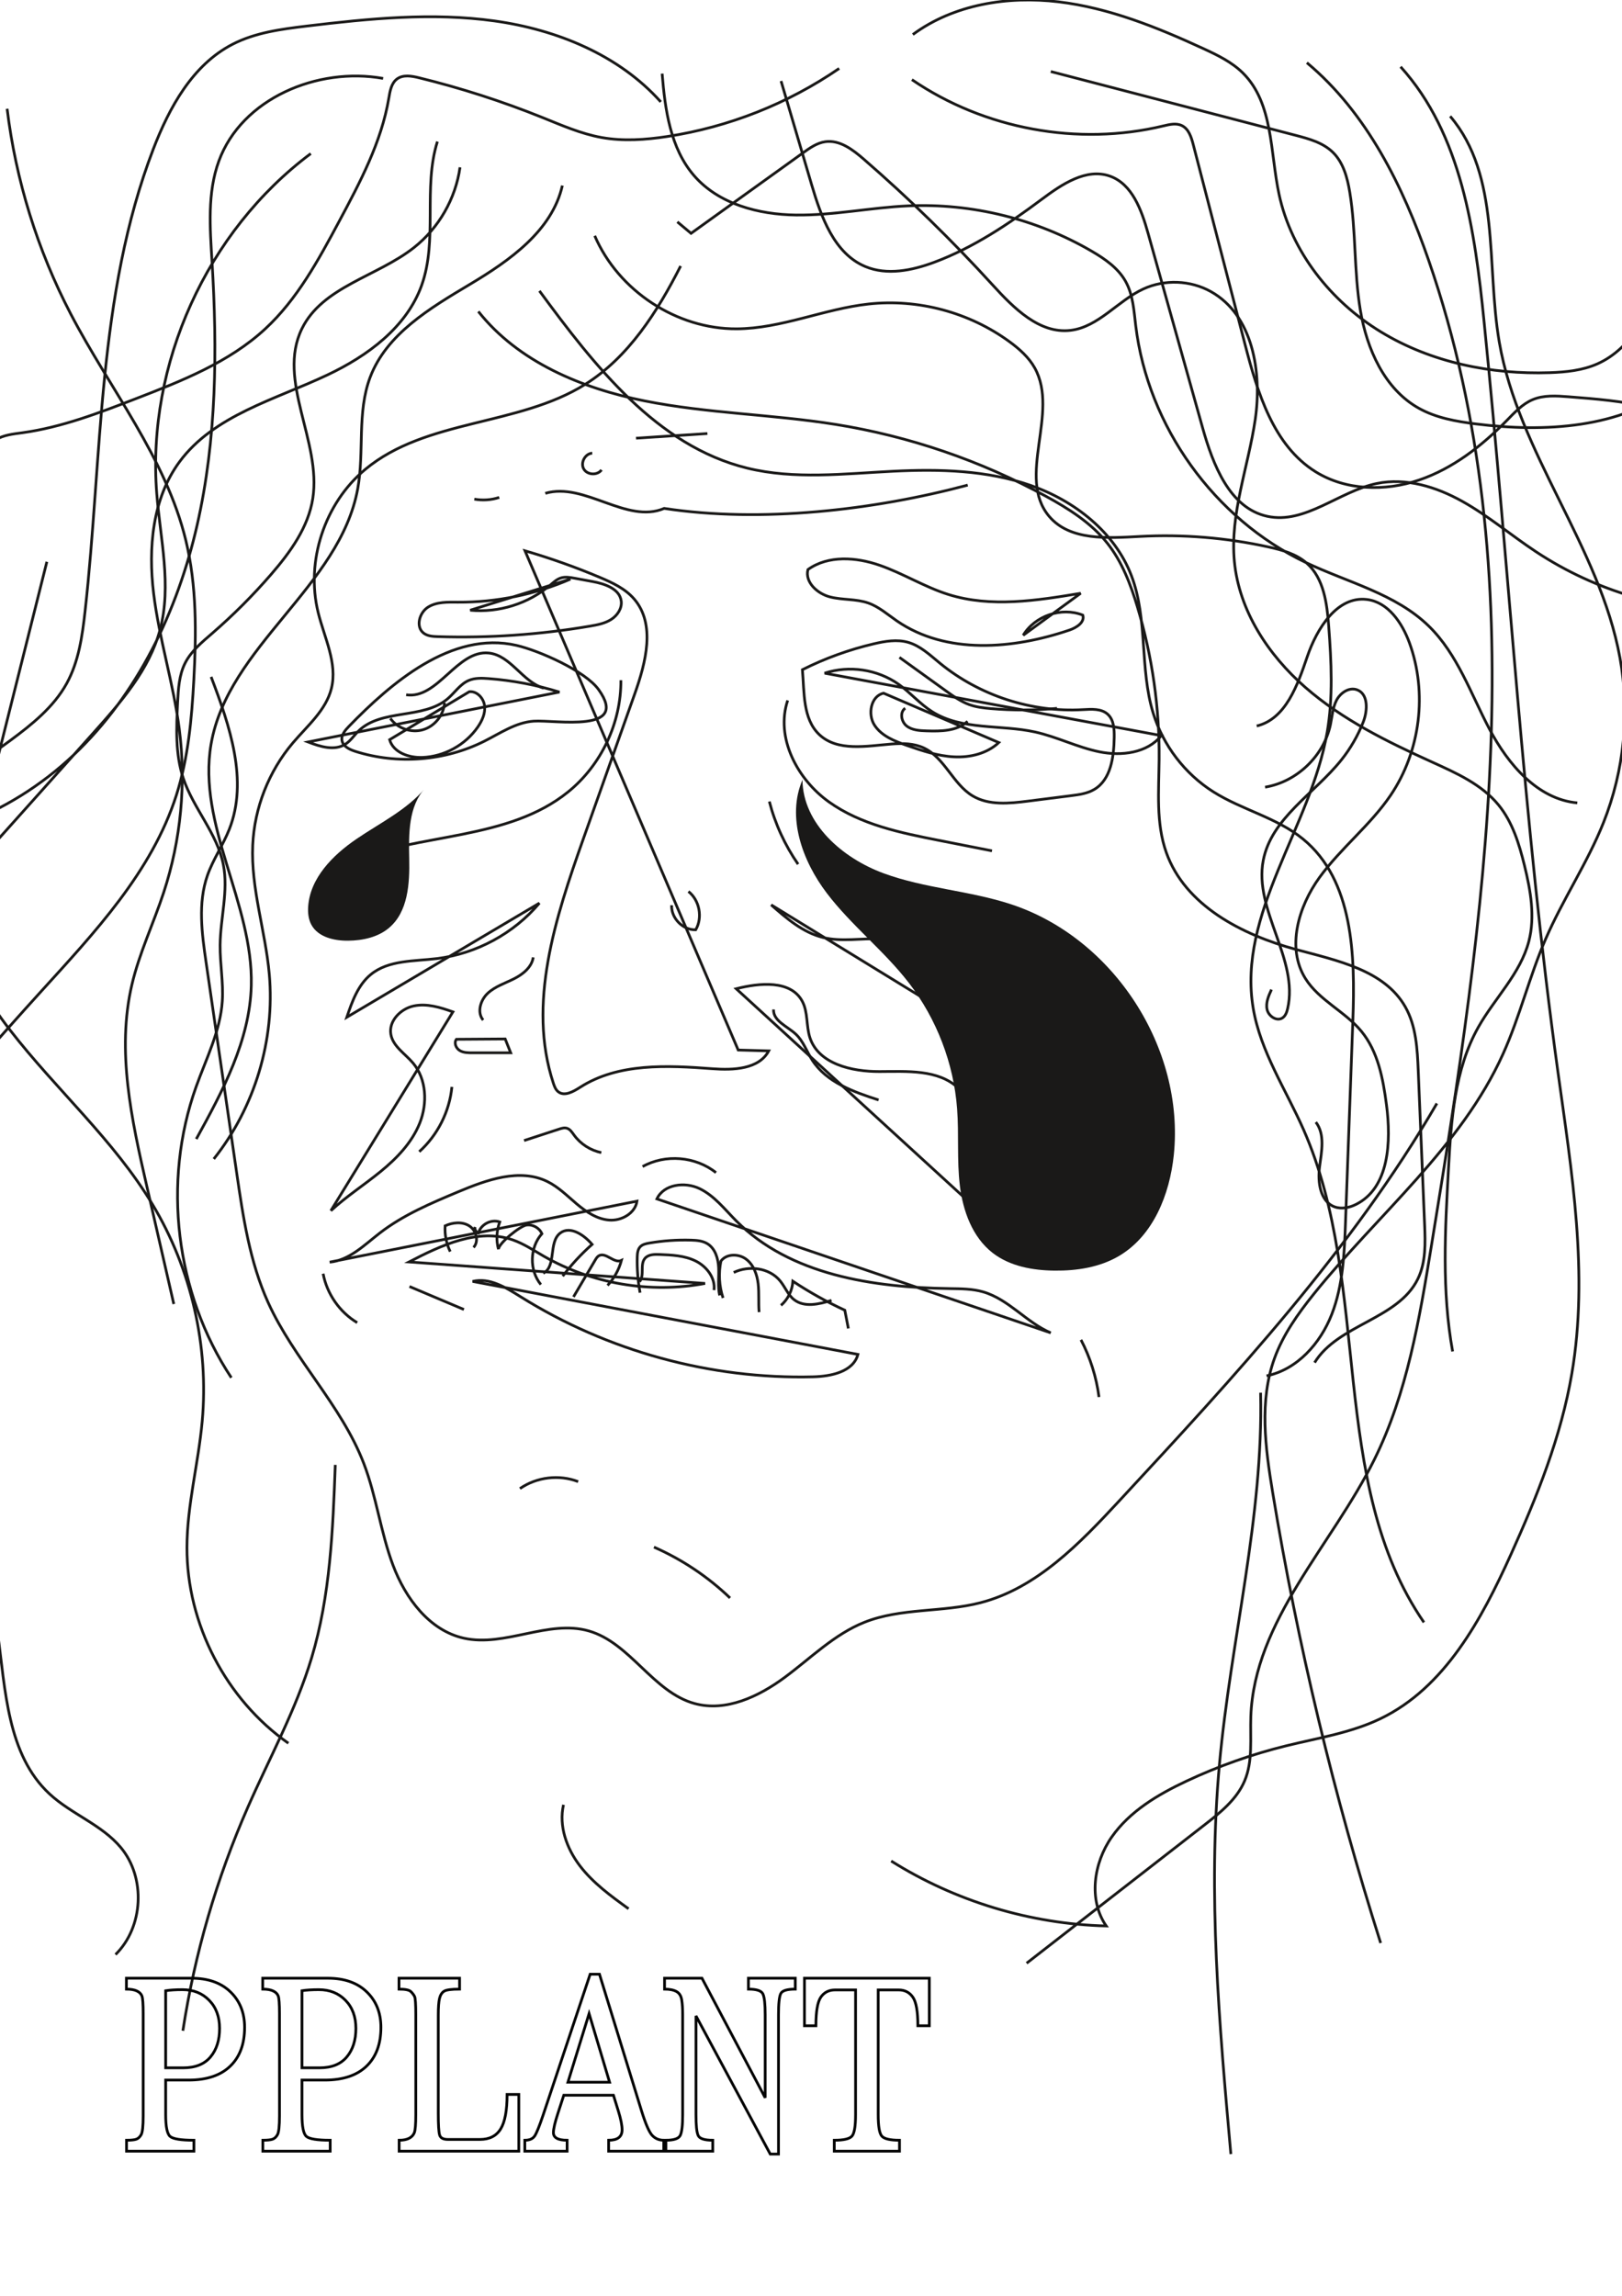 <?xml version="1.0" encoding="UTF-8" standalone="no"?>
<svg width="595px" height="842px" viewBox="0 0 595 842" version="1.1" xmlns="http://www.w3.org/2000/svg" xmlns:xlink="http://www.w3.org/1999/xlink" xmlns:sketch="http://www.bohemiancoding.com/sketch/ns">
    <!-- Generator: Sketch Beta 3.3.1 (12005) - http://www.bohemiancoding.com/sketch -->
    <title>A4</title>
    <desc>Created with Sketch Beta.</desc>
    <defs></defs>
    <g id="Page-1" stroke="none" stroke-width="1" fill="none" fill-rule="evenodd" sketch:type="MSPage">
        <g id="A4" sketch:type="MSArtboardGroup">
            <g id="Imported-Layers" sketch:type="MSLayerGroup" transform="translate(-71, 0)">
                <path d="M280.246,212.386 C267.289,218.032 253.148,220.935 239.018,220.849 C235.255,220.826 231.232,220.66 228.038,222.654 C224.845,224.648 223.397,229.808 226.342,232.153 C227.778,233.298 229.749,233.422 231.584,233.479 C250.289,234.063 269.053,232.767 287.501,229.617 C290.165,229.162 292.898,228.641 295.181,227.191 C297.464,225.741 299.22,223.136 298.884,220.449 C298.316,215.916 292.838,214.101 288.351,213.274 C286.158,212.87 283.965,212.466 281.772,212.062 C280.084,211.751 278.311,211.445 276.681,211.981 C275.228,212.459 274.072,213.545 272.906,214.536 C264.858,221.379 253.999,224.796 243.491,223.793 L280.246,212.386 Z M467.434,217.581 C451.316,220.268 434.485,222.912 418.891,218.02 C410.173,215.285 402.307,210.313 393.677,207.31 C385.047,204.308 374.795,203.566 367.366,208.891 C366.197,213.518 370.825,217.72 375.438,218.913 C380.052,220.106 385.031,219.575 389.525,221.16 C393.442,222.541 396.627,225.398 400.053,227.749 C418.139,240.161 442.601,238.124 463.359,231.058 C465.927,230.184 469.041,228.174 468.198,225.592 C460.429,222.504 450.661,225.805 446.349,232.977 L467.434,217.581 Z M263.582,202 C272.912,204.716 282.084,207.972 291.038,211.748 C295.675,213.703 300.411,215.912 303.68,219.743 C311.563,228.976 307.911,242.989 303.852,254.437 C297.556,272.189 291.262,289.94 284.967,307.691 C274.715,336.603 264.391,368.157 273.997,397.29 C274.377,398.442 274.831,399.648 275.783,400.398 C278.082,402.211 281.334,400.337 283.797,398.758 C297.812,389.775 315.732,390.708 332.325,391.947 C339.975,392.519 349.382,392.185 353.001,385.408 C349.265,385.304 345.531,385.201 341.796,385.097 L263.582,202 Z M256.316,381.033 C250.352,381.073 244.387,381.114 238.423,381.154 C237.456,382.427 238.241,384.406 239.599,385.249 C240.957,386.091 242.648,386.116 244.246,386.114 C248.942,386.111 253.639,386.107 258.335,386.104 L256.316,381.033 Z M341.06,362.614 C349.679,360.426 361.065,359.353 365.284,367.191 C367.466,371.244 366.671,376.267 368.127,380.635 C371.33,390.236 383.496,393.021 393.603,392.992 C403.711,392.962 415.124,392.114 422.509,399.026 C426.097,402.385 428.075,407.079 429.942,411.629 C436.9,428.586 443.714,445.603 450.381,462.677 L341.06,362.614 Z M237.139,371.101 C232.516,369.447 227.571,367.916 222.767,368.931 C217.963,369.946 213.542,374.44 214.364,379.289 C215.122,383.754 219.598,386.407 222.513,389.87 C227.49,395.787 227.847,404.636 224.998,411.828 C222.15,419.019 216.576,424.79 210.588,429.678 C204.6,434.565 198.063,438.779 192.375,444.015 L237.139,371.101 Z M191.942,462.886 C199.125,462.239 204.649,456.585 210.363,452.178 C218.948,445.554 229.07,441.287 239.066,437.093 C249.534,432.701 261.623,428.325 271.812,433.333 C275.866,435.327 279.105,438.615 282.557,441.529 C286.011,444.444 289.987,447.12 294.491,447.458 C298.993,447.795 303.994,444.991 304.671,440.519 L191.942,462.886 Z M311.97,439.693 C314.496,434.263 322.245,433.335 327.637,435.926 C333.029,438.518 336.813,443.476 341.038,447.716 C360.892,467.645 391.27,472.174 419.374,472.58 C423.502,472.639 427.694,472.641 431.66,473.79 C440.984,476.49 447.53,484.997 456.456,488.819 L311.97,439.693 Z M221.037,462.812 C232.878,456.655 246.442,450.337 259.05,454.707 C263.106,456.112 266.71,458.545 270.435,460.681 C288.167,470.856 309.555,474.473 329.638,470.693 L221.037,462.812 Z M244.383,469.952 C250.513,468.408 256.569,472.193 261.93,475.549 C293.854,495.537 331.704,505.894 369.341,504.939 C375.907,504.773 384.011,503.08 385.714,496.726 L244.383,469.952 Z M198.993,266.388 C197.608,267.815 196.113,269.565 196.437,271.529 C196.799,273.726 199.201,274.879 201.32,275.554 C216.788,280.483 234.156,279.117 248.667,271.831 C254.536,268.883 260.228,264.929 266.778,264.482 C274.671,263.943 302.116,269.071 290.617,252.946 C285.704,246.056 268.718,238.606 260.482,236.698 C236.655,231.175 214.244,250.681 198.993,266.388 L198.993,266.388 Z M404.107,235.566 C408.622,236.847 412.159,240.255 415.795,243.227 C430.372,255.144 449.486,261.346 468.27,260.256 C471.445,260.072 475.033,259.821 477.375,261.976 C479.622,264.044 479.778,267.485 479.723,270.541 C479.595,277.63 478.521,285.878 472.438,289.504 C469.876,291.032 466.823,291.439 463.864,291.814 C458.6,292.481 453.334,293.149 448.07,293.816 C441.195,294.687 433.725,295.443 427.78,291.879 C420.561,287.551 417.53,277.919 409.922,274.325 C406.296,272.612 402.12,272.543 398.123,272.861 C388.9,273.594 378.226,275.755 371.513,269.378 C365.428,263.598 366.082,253.974 365.347,245.607 C373.672,241.433 382.486,238.24 391.552,236.116 C395.676,235.15 400.031,234.41 404.107,235.566 L404.107,235.566 Z M353.886,331.847 C359.55,336.835 365.517,341.986 372.838,343.798 C379.797,345.521 387.111,344.004 394.272,344.346 C407.399,344.973 419.59,351.916 429.073,361.031 C438.556,370.146 445.71,381.367 452.768,392.471 L353.886,331.847 Z M268.869,331.214 C259.451,342.374 245.731,349.793 231.249,351.557 C222.875,352.578 213.57,352.044 207.031,357.382 C202.325,361.225 200.168,367.3 198.223,373.061 L268.869,331.214 Z M373.507,246.881 C382.518,243.919 392.89,245.475 400.638,250.954 C404.957,254.007 408.447,258.155 412.914,260.987 C423.85,267.92 438.032,265.664 450.674,268.448 C458.721,270.221 466.205,274.078 474.28,275.721 C482.355,277.365 491.846,276.217 497,269.778 L373.507,246.881 Z M276.216,253.811 C267.746,251.194 258.981,249.531 250.142,248.867 C247.709,248.684 245.17,248.593 242.929,249.556 C239.782,250.909 237.833,254.04 235.224,256.259 C226.229,263.905 210.857,259.834 202.466,268.14 C200.866,269.724 199.612,271.699 197.717,272.913 C193.705,275.485 188.444,273.833 184,272.118 L276.216,253.811 Z M395.129,254.225 C390.46,255.228 389.19,261.945 391.794,265.954 C394.397,269.962 399.207,271.824 403.715,273.401 C409.304,275.356 415.004,277.262 420.916,277.567 C426.828,277.874 433.072,276.391 437.386,272.331 L395.129,254.225 Z M243.16,253.677 C245.944,253.39 248.397,256.026 248.75,258.808 C249.102,261.589 247.851,264.337 246.258,266.641 C241.691,273.242 233.915,277.498 225.903,277.783 C221.008,277.957 215.29,275.995 213.923,271.284 L243.16,253.677 Z" id="Stroke-1" stroke="#1A1918" sketch:type="MSShapeGroup"></path>
                <path d="M403.06,259.742 C400.969,261.183 401.596,264.707 403.603,266.262 C405.61,267.818 408.334,267.964 410.87,268.045 C416.168,268.216 422.073,268.17 425.937,264.538 M234.066,257.741 C233.79,262.234 230.471,266.38 226.151,267.628 C221.83,268.876 216.815,267.138 214.191,263.482 M246.473,114.23 C261.097,132.712 284.318,142.4 307.413,147.019 C330.508,151.639 354.256,151.932 377.513,155.652 C404.461,159.963 430.665,168.907 454.631,181.975 C463.005,186.542 471.281,191.758 477.212,199.233 C482.606,206.029 485.762,214.319 488.257,222.632 C493.69,240.724 496.379,259.639 496.204,278.53 C496.098,290.006 494.993,301.839 498.832,312.653 C505.731,332.095 526.539,342.82 546.431,348.214 C561.404,352.273 578.785,355.729 586.478,369.214 C590.493,376.252 590.925,384.704 591.26,392.801 C592.035,411.558 592.81,430.315 593.586,449.073 C593.867,455.855 594.082,462.965 591.098,469.061 C583.844,483.883 561.853,485.661 553.235,499.732 M320.68,97.56 C312.141,114.341 301.61,130.977 285.658,140.96 C261.032,156.37 227.324,153.578 204.978,172.15 C190.042,184.564 183.06,205.819 187.722,224.685 C190.006,233.935 194.862,243.236 192.571,252.484 C190.584,260.513 183.731,266.196 178.387,272.503 C169.57,282.912 164.321,296.294 163.707,309.927 C162.989,325.864 168.379,341.418 169.785,357.309 C171.914,381.373 164.464,406.154 149.422,425.044 M143.003,417.731 C152.709,400.09 162.665,381.569 163.172,361.435 C163.931,331.282 143.293,302.593 148.429,272.873 C154.632,236.984 195.66,215.119 202.215,179.294 C204.694,165.741 201.906,151.263 206.774,138.376 C212.793,122.445 228.779,113 243.387,104.27 C257.996,95.541 273.516,84.657 277.293,68.049 M268.884,106.682 C289.079,134.183 311.959,163.543 345.072,171.671 C362.477,175.943 380.706,173.719 398.604,172.825 C415.627,171.976 433.053,172.415 449.143,178.046 C465.232,183.676 479.959,195.184 486.039,211.125 C492.12,227.071 489.009,245.223 494.022,261.538 C497.659,273.374 505.65,283.816 516.118,290.414 C526.621,297.031 539.376,299.85 548.985,307.71 C567.46,322.823 568.145,350.351 567.273,374.221 C566.374,398.865 565.474,423.508 564.574,448.152 C564.157,459.6 563.689,471.299 559.547,481.978 C555.405,492.659 546.831,502.319 535.614,504.583 M289.167,86.477 C297.847,106.682 319.246,120.713 341.214,120.601 C357.657,120.518 373.247,113.295 389.592,111.498 C407.768,109.498 426.628,114.549 441.381,125.367 C444.98,128.006 448.406,131.052 450.578,134.953 C459.685,151.308 443.774,175.06 455.852,189.357 C463.489,198.398 477.356,197.365 489.166,196.735 C504.959,195.893 520.865,197.195 536.311,200.597 C541.342,201.705 546.527,203.139 550.379,206.562 C556.641,212.124 557.795,221.333 558.417,229.69 C559.384,242.664 560.054,255.794 557.834,268.611 C551.805,303.427 524.845,334.986 530.721,369.828 C533.4,385.717 542.695,399.56 549.188,414.303 C574.396,471.537 557.885,543.498 593.345,595 M603.869,495.642 C599.856,473.579 601.098,450.94 602.353,428.551 C603.351,410.745 604.551,392.223 613.308,376.694 C619.317,366.036 628.752,357.061 631.827,345.216 C634.179,336.152 632.464,326.559 630.234,317.464 C628.296,309.562 625.856,301.517 620.709,295.219 C614.531,287.66 605.234,283.517 596.347,279.491 C579.892,272.035 563.44,263.955 549.823,252.075 C536.207,240.195 525.543,223.97 523.812,205.971 C522.127,188.431 528.894,171.306 531.453,153.872 C534.012,136.439 530.579,115.571 515.223,106.96 C507.731,102.757 498.222,102.378 490.42,105.973 C481.019,110.303 473.962,119.95 463.685,121.158 C452.28,122.5 442.845,112.968 435.103,104.477 C420.277,88.216 404.502,72.822 387.884,58.403 C383.842,54.895 379.034,51.222 373.738,51.975 C370.703,52.406 368.084,54.25 365.595,56.039 C351.897,65.886 338.2,75.734 324.502,85.58 C322.825,84.176 321.149,82.772 319.472,81.367 M239.744,61.363 C238.145,72.847 231.961,83.626 222.86,90.796 C209.349,101.44 189.246,105.133 181.721,120.609 C172.484,139.608 188.989,161.908 185.745,182.788 C184.099,193.389 177.49,202.508 170.477,210.619 C163.807,218.331 156.584,225.562 148.88,232.238 C145.123,235.495 141.143,238.752 138.901,243.193 C136.693,247.568 136.407,252.627 136.162,257.521 C135.694,266.905 135.257,276.547 138.24,285.457 C141.939,296.504 150.643,305.601 152.913,317.028 C154.838,326.719 151.851,336.662 151.742,346.542 C151.667,353.436 152.999,360.315 152.541,367.193 C151.812,378.15 146.638,388.225 142.94,398.564 C130.432,433.538 135.366,474.295 155.858,505.264 M134.754,478.251 C131.443,463.8 128.133,449.35 124.822,434.898 C119.268,410.658 113.706,385.391 119.37,361.176 C122.096,349.528 127.326,338.636 131.057,327.27 C137.373,308.036 139.336,287.384 136.759,267.302 C134.617,250.609 129.404,234.421 127.361,217.715 C125.318,201.009 126.858,182.902 136.849,169.367 C149.479,152.26 171.94,146.578 191.151,137.485 C205.864,130.522 220.13,120.037 225.647,104.71 C231.67,87.975 226.116,68.883 231.451,51.916 M313.891,27 C314.96,40.28 316.909,54.408 325.642,64.459 C334.668,74.846 349.249,78.685 362.999,78.858 C376.749,79.032 390.357,76.116 404.094,75.504 C427.549,74.46 451.269,80.32 471.545,92.169 C476.373,94.99 481.18,98.322 483.907,103.207 C486.639,108.099 486.951,113.917 487.624,119.48 C492.086,156.395 516.432,190.29 549.964,206.276 C565.377,213.625 582.972,217.722 595.179,229.672 C605.648,239.92 610.526,254.399 617.368,267.358 C624.209,280.317 635.023,293.117 649.602,294.456 M357.515,29.721 C361.253,42.39 364.991,55.058 368.728,67.727 C372.237,79.62 376.991,92.964 388.417,97.751 C396.385,101.089 405.562,99.209 413.659,96.201 C428.013,90.867 440.9,82.235 453.171,73.069 C460.518,67.584 469.452,61.549 478.102,64.579 C486.351,67.469 489.764,77.067 492.127,85.49 C498.795,109.274 505.464,133.057 512.134,156.84 C515.956,170.471 522.074,186.381 535.9,189.359 C549.768,192.346 562.138,180.218 576.025,177.322 C586.72,175.091 597.882,178.544 607.424,183.87 C616.966,189.196 625.356,196.341 634.477,202.362 C656.406,216.836 682.741,224.63 709,224.004" id="Stroke-2" stroke="#1A1918" sketch:type="MSShapeGroup"></path>
                <path d="M405.516,29.211 C432.092,47.373 466.45,53.695 497.749,46.183 C500.001,45.642 502.465,45.053 504.549,46.064 C507.062,47.284 508.017,50.312 508.717,53.016 C515.047,77.437 521.377,101.858 527.708,126.279 C532.291,143.958 538.072,163.333 553.567,172.996 C564.69,179.933 579.078,180.268 591.496,176.067 C603.912,171.867 614.574,163.572 623.741,154.202 C626.599,151.281 629.456,148.157 633.222,146.573 C637.306,144.854 641.921,145.169 646.339,145.514 C656.253,146.288 666.217,147.068 675.891,149.376 C698.276,154.715 720.167,171.008 723.173,193.826 M681.562,101.843 C676.032,114.324 669.496,127.849 657.031,133.413 C651.564,135.855 645.469,136.474 639.485,136.675 C617.975,137.397 595.988,132.921 577.597,121.742 C559.206,110.562 544.723,92.328 540.199,71.283 C536.883,55.857 538.129,37.841 526.905,26.752 C522.838,22.733 517.573,20.195 512.38,17.803 C495.409,9.985 477.81,2.881 459.258,0.666 C440.705,-1.547 420.903,1.581 405.859,12.664 M456.46,26.236 C486.384,34.03 516.31,41.823 546.234,49.617 C551.15,50.897 556.304,52.309 559.936,55.862 C563.779,59.623 565.256,65.151 566.13,70.458 C568.484,84.748 567.628,99.424 570.006,113.71 C572.383,127.997 578.87,142.714 591.525,149.754 C597.87,153.284 605.195,154.57 612.399,155.473 C637.705,158.645 665.369,157.127 685.702,141.729 C692.963,136.229 698.92,129.223 704.813,122.278 C714.875,110.42 724.937,98.562 735,86.703 M378.837,25.108 C360.039,38.019 338.299,46.62 315.757,50.065 C307.776,51.284 299.597,51.862 291.652,50.426 C284.088,49.06 276.982,45.919 269.851,43.048 C255.165,37.137 240.056,32.276 224.678,28.515 C221.98,27.856 218.869,27.305 216.638,28.959 C214.529,30.523 214.064,33.426 213.627,36.016 C210.909,52.148 203.068,66.893 195.341,81.313 C187.792,95.4 180.029,109.768 168.294,120.616 C154.988,132.916 137.649,139.717 120.75,146.249 C107.26,151.464 93.621,156.717 79.294,158.695 C75.848,159.17 72.231,159.503 69.301,161.378 C66.245,163.334 64.401,166.672 62.76,169.908 C49.643,195.782 41.487,224.161 38.865,253.052 M185.001,56.33 C146.866,84.815 124.791,133.507 128.495,180.967 C129.801,197.686 134.037,214.753 129.705,230.953 C125.773,245.65 115.306,257.567 105.16,268.903 C85.853,290.475 66.545,312.047 47.238,333.619 M211.544,28.763 C187.496,24.44 159.67,36.12 151.28,59.068 C147.017,70.729 148.026,83.553 148.777,95.944 C150.736,128.263 150.509,161.025 143.308,192.592 C136.106,224.159 121.502,254.661 97.985,276.913 C74.467,299.165 41.425,312.334 9.346,307.978 M313.405,37.374 C298.039,20.167 275.314,10.894 252.47,7.691 C229.626,4.489 206.399,6.815 183.496,9.565 C174.152,10.687 164.594,11.946 156.236,16.271 C141.66,23.81 133.118,39.354 127.233,54.674 C106.67,108.21 108.571,167.278 102.194,224.273 C101.178,233.358 99.868,242.66 95.456,250.666 C90.685,259.323 82.716,265.696 74.767,271.57 C61.601,281.296 47.912,290.315 33.778,298.572 C25.668,303.309 17.161,308.013 11.536,315.536 C6.627,322.1 4.363,330.25 2.852,338.306 C-10.076,407.223 25.103,476.148 25.684,546.265 M88.19,206.032 L60.71,315.666 C58.889,322.929 57.056,330.299 57.224,337.786 C57.557,352.607 65.65,366.112 74.728,377.831 C91.592,399.605 112.763,418.113 126.947,441.72 C141.196,465.436 147.677,493.735 145.17,521.289 C143.762,536.774 139.606,552.01 139.579,567.56 C139.53,595.571 153.872,623.227 176.793,639.322 M532.001,266.252 C542.679,263.689 547,251.24 550.538,240.842 C554.076,230.444 561.545,218.506 572.442,219.862 C580.191,220.828 585.344,228.398 588.02,235.736 C594.7,254.052 592.054,275.508 581.124,291.652 C573.679,302.65 562.883,310.999 555.074,321.742 C547.266,332.485 542.834,347.626 549.876,358.888 C554.877,366.886 564.386,370.929 570.384,378.21 C576.506,385.643 578.353,395.626 579.602,405.176 C581.367,418.69 580.627,435.62 568.433,441.703 C566,442.918 563.102,443.537 560.552,442.593 C555.255,440.631 554.319,433.544 555.057,427.943 C555.795,422.343 557.14,416.013 553.688,411.541 M535.073,288.681 C546.673,286.787 556.639,277.256 559.048,265.752 C559.676,262.751 559.855,259.589 561.254,256.861 C562.651,254.135 565.816,251.951 568.714,252.949 C572.998,254.426 572.721,260.612 571.067,264.831 C569.11,269.819 566.4,274.511 563.057,278.697 C553.2,291.039 537.376,300.034 534.399,315.547 C530.89,333.832 547.505,351.762 543.34,369.909 C543.042,371.204 542.568,372.576 541.461,373.311 C539.349,374.713 536.336,372.688 535.797,370.211 C535.258,367.733 536.349,365.224 537.414,362.923 M148.443,248.239 C155.29,266.209 162.162,286.255 155.109,304.145 C152.816,309.962 149.145,315.179 147.085,321.082 C143.552,331.202 145.053,342.299 146.595,352.907 C150.333,378.627 154.071,404.347 157.81,430.067 C160.164,446.271 162.591,462.721 169.336,477.641 C178.783,498.535 196.184,515.244 204.421,536.644 C209.083,548.754 210.605,561.884 215.166,574.032 C219.728,586.179 228.506,597.99 241.173,600.798 C256.244,604.14 272.126,593.879 286.966,598.132 C302.235,602.508 310.526,620.611 325.852,624.779 C337.318,627.897 349.34,622.21 358.893,615.143 C368.445,608.077 377.072,599.347 388.112,594.955 C401.527,589.619 416.724,591.399 430.699,587.778 C451.403,582.415 467.119,566.012 481.664,550.331 C524.023,504.663 566.746,458.511 598.091,404.681 M533.425,510.77 C534.473,556.52 522.471,601.493 518.327,647.067 C514.006,694.604 518.263,742.457 522.518,790 M193.992,537.239 C193.107,561.048 192.174,585.164 185.314,607.981 C179.594,627.009 169.92,644.561 161.934,662.754 C150.457,688.896 142.418,716.546 138.087,744.767 M277.711,661.888 C275.912,669.66 278.865,677.921 283.707,684.259 C288.547,690.599 295.112,695.363 301.578,700.033 M261.731,545.932 C267.859,541.675 276.125,540.687 283.082,543.38" id="Stroke-3" stroke="#1A1918" sketch:type="MSShapeGroup"></path>
                <path d="M359.948,256.87 C355.382,270.492 363.418,285.78 375.111,294.12 C386.802,302.461 401.368,305.435 415.456,308.21 C421.936,309.487 428.416,310.763 434.896,312.039 M298.759,249.471 C298.88,265.091 291.548,280.606 279.405,290.424 C257.331,308.271 225.291,305.414 198.969,316.029 M219.988,254.806 C231.59,256.576 238.658,238.259 250.328,239.498 C258.364,240.351 262.682,250.11 270.442,252.367 M400.944,241.093 C406.641,245.197 412.339,249.301 418.036,253.404 C420.75,255.359 423.511,257.339 426.663,258.455 C429.164,259.34 431.828,259.651 434.471,259.878 C442.548,260.573 450.687,260.542 458.758,259.787 M354.767,370.213 C354.566,374.427 359.772,376.36 362.871,379.221 C365.667,381.802 366.907,385.617 368.968,388.818 C374.194,396.941 384.106,400.443 393.296,403.409 M266.607,351.115 C266.046,354.743 262.795,357.333 259.515,358.98 C256.236,360.628 252.605,361.776 249.917,364.276 C247.229,366.776 245.878,371.294 248.234,374.109 M236.773,398.609 C235.899,407.645 231.538,416.299 224.796,422.375 M263.244,418.3 C267.513,416.905 271.783,415.508 276.052,414.112 C276.997,413.803 278.015,413.492 278.966,413.781 C280.144,414.141 280.857,415.295 281.583,416.29 C283.969,419.564 287.607,421.9 291.575,422.706 M306.721,427.843 C315.056,423.166 326.188,424.083 333.645,430.063 M221.209,471.817 C227.869,474.63 234.529,477.442 241.189,480.255 M467.538,491.374 C470.944,497.91 473.191,505.049 474.146,512.358 M189.534,467.126 C190.924,474.511 195.588,481.215 202.026,485.083 M550.405,23 C572.465,41.424 585.689,68.333 595.085,95.504 C634.891,210.611 615.701,336.738 596.073,456.947 C591.7,483.729 587.184,510.969 575.147,535.287 C559.506,566.885 531.116,594.29 529.84,629.529 C529.553,637.476 530.66,645.785 527.567,653.111 C524.677,659.955 518.576,664.816 512.711,669.375 C491.006,686.249 469.299,703.125 447.594,720 M584.782,24.485 C607.129,49.191 612.033,84.632 615.386,117.783 C624.663,209.471 629.857,301.606 642.464,392.896 C647.548,429.706 653.835,467.15 647.592,503.78 C643.66,526.849 634.864,548.794 625.235,570.12 C614.471,593.961 601.017,618.901 577.472,630.276 C566.596,635.53 554.46,637.391 542.733,640.284 C530.194,643.377 517.96,647.709 506.267,653.197 C495.787,658.115 485.405,664.263 478.779,673.76 C472.154,683.258 470.203,696.817 476.798,706.335 C449.01,705.632 421.452,697.31 397.914,682.515 M73.611,39.887 C76.794,66.082 84.733,91.691 96.922,115.092 C111.328,142.748 131.814,167.868 139.166,198.176 C143.215,214.868 143.025,232.281 142.096,249.433 C141.324,263.692 140.029,278.066 135.682,291.666 C126.704,319.753 105.674,342.036 85.846,363.852 C70.196,381.07 54.917,398.625 40.022,416.5 C27.978,430.952 15.559,447.355 16.012,466.166 C16.457,484.646 29.144,500.143 39.216,515.638 C55.448,540.607 66.084,569.197 70.12,598.708 C72.994,619.721 73.628,643.51 89.183,657.919 C97.218,665.362 108.347,669.18 115.347,677.604 C124.533,688.661 123.626,706.741 113.378,716.82 M577.465,712.588 C560.32,658.546 547.069,603.269 537.849,547.325 C535.154,530.965 532.873,513.744 538.522,498.156 C541.672,489.466 547.127,481.811 552.913,474.604 C576.422,445.328 606.937,420.739 622.369,386.505 C628.517,372.866 632.017,358.163 637.962,344.435 C644.292,329.818 653.323,316.464 659.214,301.667 C666.797,282.617 668.914,261.424 665.245,241.251 C657.823,200.436 627.995,166.313 620.977,125.426 C616.118,97.12 621.563,64.519 602.968,42.639 M310.892,567.392 C321.19,571.914 330.687,578.26 338.807,586.045 M245.228,449.971 C245.054,450.882 245.63,451.878 246.508,452.179 C247.395,449.011 251.229,447.032 254.324,448.145 C253.135,451.314 252.963,454.856 253.84,458.125 C254.093,455.799 261.778,449.634 264.09,449.287 C266.401,448.94 268.863,450.309 269.787,452.457 C265.267,457.501 265.096,465.885 269.407,471.108 M332.916,473.142 C333.493,468.667 330.185,464.419 326.132,462.44 C322.079,460.462 317.423,460.25 312.916,460.076 C311.016,460.001 308.836,460.043 307.599,461.487 C305.654,463.757 307.512,467.714 305.634,470.039 M340.151,466.677 C345.75,463.983 353.225,464.944 357.166,469.751 C358.992,471.978 360.032,474.88 362.3,476.654 C366.06,479.595 371.473,478.318 376.03,476.904 M293.867,471.422 C296.277,468.838 298.044,465.658 298.966,462.247 C296.281,463.527 293.168,459.009 290.636,460.571 C290.06,460.925 289.694,461.531 289.35,462.114 C286.693,466.617 284.036,471.121 281.378,475.624 M336.237,476.019 C334.796,471.679 334.527,466.956 335.465,462.479 C337.531,459.72 341.995,459.729 344.736,461.82 C347.477,463.911 348.732,467.449 349.122,470.875 C349.513,474.301 349.183,477.773 349.462,481.209 M277.42,468.026 C280.612,463.794 284.229,459.884 288.2,456.374 C285.229,452.878 280.142,449.44 276.499,452.226 C272.099,455.594 275.217,464.464 270.271,466.962 M305.795,474.092 C305.001,469.803 304.653,465.431 304.759,461.071 C304.791,459.718 304.917,458.244 305.843,457.257 C306.669,456.377 307.938,456.1 309.128,455.895 C314.208,455.021 319.374,454.659 324.526,454.815 C326.571,454.877 328.703,455.047 330.456,456.102 C333.364,457.849 334.459,461.547 334.617,464.937 C334.776,468.327 334.252,471.777 334.991,475.09 M357.485,478.737 C360.042,476.528 361.654,473.259 361.851,469.884 C367.918,473.905 374.292,477.462 380.9,480.514 C381.334,482.746 381.767,484.979 382.2,487.212 M244.709,457.491 C246.798,455.238 245.72,451.211 243.12,449.576 C240.52,447.941 237.075,448.288 234.284,449.568 C234.079,452.809 234.732,456.102 236.158,459.02" id="Stroke-4" stroke="#1A1918" sketch:type="MSShapeGroup"></path>
                <path d="M353.222,293.955 C355.346,302.162 358.936,309.984 363.769,316.945 M317.382,331.99 C317.142,336.708 321.486,341.142 326.204,340.997 C328.821,336.507 327.621,330.17 323.544,326.948 M288.253,166.191 C285.656,166.36 283.848,169.672 285.111,171.95 C286.374,174.228 290.138,174.447 291.657,172.331 M426,177.903 C391.398,187.152 350.053,191.841 314.645,186.456 C300.844,192.305 285.407,176.674 271.033,180.925 M304.318,160.702 C313.043,160.134 321.767,159.567 330.491,159 M254.145,182.428 C251.212,183.394 248.036,183.61 245,183.053" id="Stroke-5" stroke="#1A1918" sketch:type="MSShapeGroup"></path>
                <path d="M457.885,465.996 C466.021,466.078 474.38,464.785 481.397,460.676 C494.021,453.284 500.088,438.115 501.587,423.586 C505.635,384.36 479.508,344.066 441.991,331.671 C426.698,326.619 410.195,325.831 395.085,320.257 C379.975,314.683 365.528,302.073 365.367,286 C359.508,299.658 365.297,315.725 374.296,327.561 C383.296,339.396 395.302,348.684 404.385,360.456 C414.604,373.704 420.842,389.97 422.097,406.64 C422.801,416.004 421.974,425.457 423.101,434.78 C424.228,444.104 427.679,453.691 435.097,459.47 C441.441,464.41 449.839,465.917 457.885,465.996" id="Fill-6" fill="#1A1918" sketch:type="MSShapeGroup"></path>
                <path d="M198.716,344.998 C204.069,344.939 209.642,343.736 213.721,340.286 C220.691,334.39 221.309,324.056 221.11,314.952 C220.912,305.847 220.801,295.696 227,289 C220.237,297.058 210.413,301.787 201.713,307.724 C193.014,313.662 184.724,322.048 184.04,332.527 C183.891,334.801 184.136,337.165 185.226,339.169 C187.685,343.683 193.559,345.056 198.716,344.998" id="Fill-7" fill="#1A1918" sketch:type="MSShapeGroup"></path>
            </g>
            <path d="M69.172,762.852 L60.773,762.852 L60.773,775.547 C60.773,779.909 61.311,782.562 62.385,783.506 C63.459,784.45 66.372,784.922 71.125,784.922 L71.125,788.926 L46.418,788.926 L46.418,784.922 C48.046,784.922 49.226,784.8 49.958,784.556 C50.69,784.312 51.301,783.75 51.789,782.871 C52.277,781.992 52.521,779.714 52.521,776.035 L52.521,738.389 C52.521,734.938 52.367,732.814 52.058,732.017 C51.748,731.219 51.122,730.601 50.178,730.161 C49.234,729.722 47.964,729.502 46.369,729.502 L46.369,725.498 L70.295,725.498 C76.317,725.498 81.062,727.166 84.528,730.503 C87.995,733.84 89.729,738.177 89.729,743.516 C89.729,749.635 87.963,754.388 84.431,757.773 C80.899,761.159 75.813,762.852 69.172,762.852 L69.172,762.852 Z M60.773,730.088 L60.773,758.359 L67.219,758.359 C71.646,758.359 74.974,757.033 77.204,754.38 C79.434,751.727 80.549,748.236 80.549,743.906 C80.549,739.642 79.279,736.208 76.74,733.604 C74.201,730.999 70.946,729.697 66.975,729.697 C64.468,729.697 62.401,729.827 60.773,730.088 L60.773,730.088 Z M119.172,762.852 L110.773,762.852 L110.773,775.547 C110.773,779.909 111.311,782.562 112.385,783.506 C113.459,784.45 116.372,784.922 121.125,784.922 L121.125,788.926 L96.418,788.926 L96.418,784.922 C98.046,784.922 99.226,784.8 99.958,784.556 C100.69,784.312 101.301,783.75 101.789,782.871 C102.277,781.992 102.521,779.714 102.521,776.035 L102.521,738.389 C102.521,734.938 102.367,732.814 102.058,732.017 C101.748,731.219 101.122,730.601 100.178,730.161 C99.234,729.722 97.964,729.502 96.369,729.502 L96.369,725.498 L120.295,725.498 C126.317,725.498 131.062,727.166 134.528,730.503 C137.995,733.84 139.729,738.177 139.729,743.516 C139.729,749.635 137.963,754.388 134.431,757.773 C130.899,761.159 125.813,762.852 119.172,762.852 L119.172,762.852 Z M110.773,730.088 L110.773,758.359 L117.219,758.359 C121.646,758.359 124.974,757.033 127.204,754.38 C129.434,751.727 130.549,748.236 130.549,743.906 C130.549,739.642 129.279,736.208 126.74,733.604 C124.201,730.999 120.946,729.697 116.975,729.697 C114.468,729.697 112.401,729.827 110.773,730.088 L110.773,730.088 Z M146.418,788.926 L146.418,784.922 C147.915,784.922 149.128,784.686 150.056,784.214 C150.983,783.742 151.626,783.058 151.984,782.163 C152.342,781.268 152.521,779.063 152.521,775.547 L152.521,738.877 C152.521,735.036 152.375,732.814 152.082,732.212 C151.789,731.61 151.333,731.007 150.715,730.405 C150.096,729.803 148.648,729.502 146.369,729.502 L146.369,725.498 L168.586,725.498 L168.586,729.502 C165.624,729.502 163.736,729.754 162.922,730.259 C162.108,730.763 161.547,731.634 161.237,732.871 C160.928,734.108 160.773,736.159 160.773,739.023 L160.773,775.107 C160.773,779.274 160.936,781.903 161.262,782.993 C161.587,784.084 162.596,784.629 164.289,784.629 L176.057,784.629 C179.54,784.629 182.071,783.351 183.649,780.796 C185.228,778.241 186.018,774.017 186.018,768.125 L190.314,768.125 L190.314,788.926 L146.418,788.926 Z M223.273,788.926 L223.273,784.922 C226.561,784.922 228.205,783.652 228.205,781.113 C228.205,779.453 227.733,777.109 226.789,774.082 L225.031,768.418 L206.818,768.418 L204.67,775.01 C203.563,778.395 203.01,780.771 203.01,782.139 C203.01,783.994 204.686,784.922 208.039,784.922 L208.039,788.926 L192.512,788.926 L192.512,784.922 C194.204,784.922 195.401,784.417 196.101,783.408 C196.8,782.399 197.85,779.811 199.25,775.645 L216.486,724.033 L219.904,724.033 L235.285,773.984 C236.815,778.932 238.142,781.992 239.265,783.164 C240.388,784.336 241.796,784.922 243.488,784.922 L243.488,788.926 L223.273,788.926 Z M216.096,738.486 L208.332,763.633 L223.615,763.633 L216.096,738.486 Z M285.578,738.877 L285.578,790 L282.551,790 L255.305,739.316 L255.305,775.547 C255.305,779.486 255.573,782.033 256.11,783.188 C256.647,784.344 258.43,784.922 261.457,784.922 L261.457,788.926 L244.27,788.926 L244.27,784.922 C247.167,784.922 248.916,784.344 249.519,783.188 C250.121,782.033 250.422,779.486 250.422,775.547 L250.422,738.877 C250.422,736.761 250.308,734.963 250.08,733.481 C249.852,732 249.209,730.967 248.151,730.381 C247.093,729.795 245.637,729.502 243.781,729.502 L243.781,725.498 L257.502,725.498 L280.695,769.346 L280.695,738.877 C280.695,735.003 280.419,732.472 279.865,731.284 C279.312,730.096 277.538,729.502 274.543,729.502 L274.543,725.498 L291.73,725.498 L291.73,729.502 C288.768,729.502 287.002,730.031 286.433,731.089 C285.863,732.147 285.578,734.743 285.578,738.877 L285.578,738.877 Z M336.701,742.93 C336.701,737.689 336.083,734.189 334.846,732.432 C333.609,730.674 331.883,729.795 329.67,729.795 L322.15,729.795 L322.15,775.547 C322.15,779.844 322.606,782.48 323.518,783.457 C324.429,784.434 326.577,784.922 329.963,784.922 L329.963,788.926 L306.037,788.926 L306.037,784.922 C309.423,784.922 311.571,784.434 312.482,783.457 C313.394,782.48 313.85,779.844 313.85,775.547 L313.85,729.795 L306.33,729.795 C304.084,729.795 302.351,730.666 301.13,732.407 C299.909,734.149 299.299,737.656 299.299,742.93 L295.1,742.93 L295.1,725.498 L340.9,725.498 L340.9,742.93 L336.701,742.93 Z" id="PPLANT" stroke="#030303" sketch:type="MSShapeGroup"></path>
        </g>
    </g>
</svg>